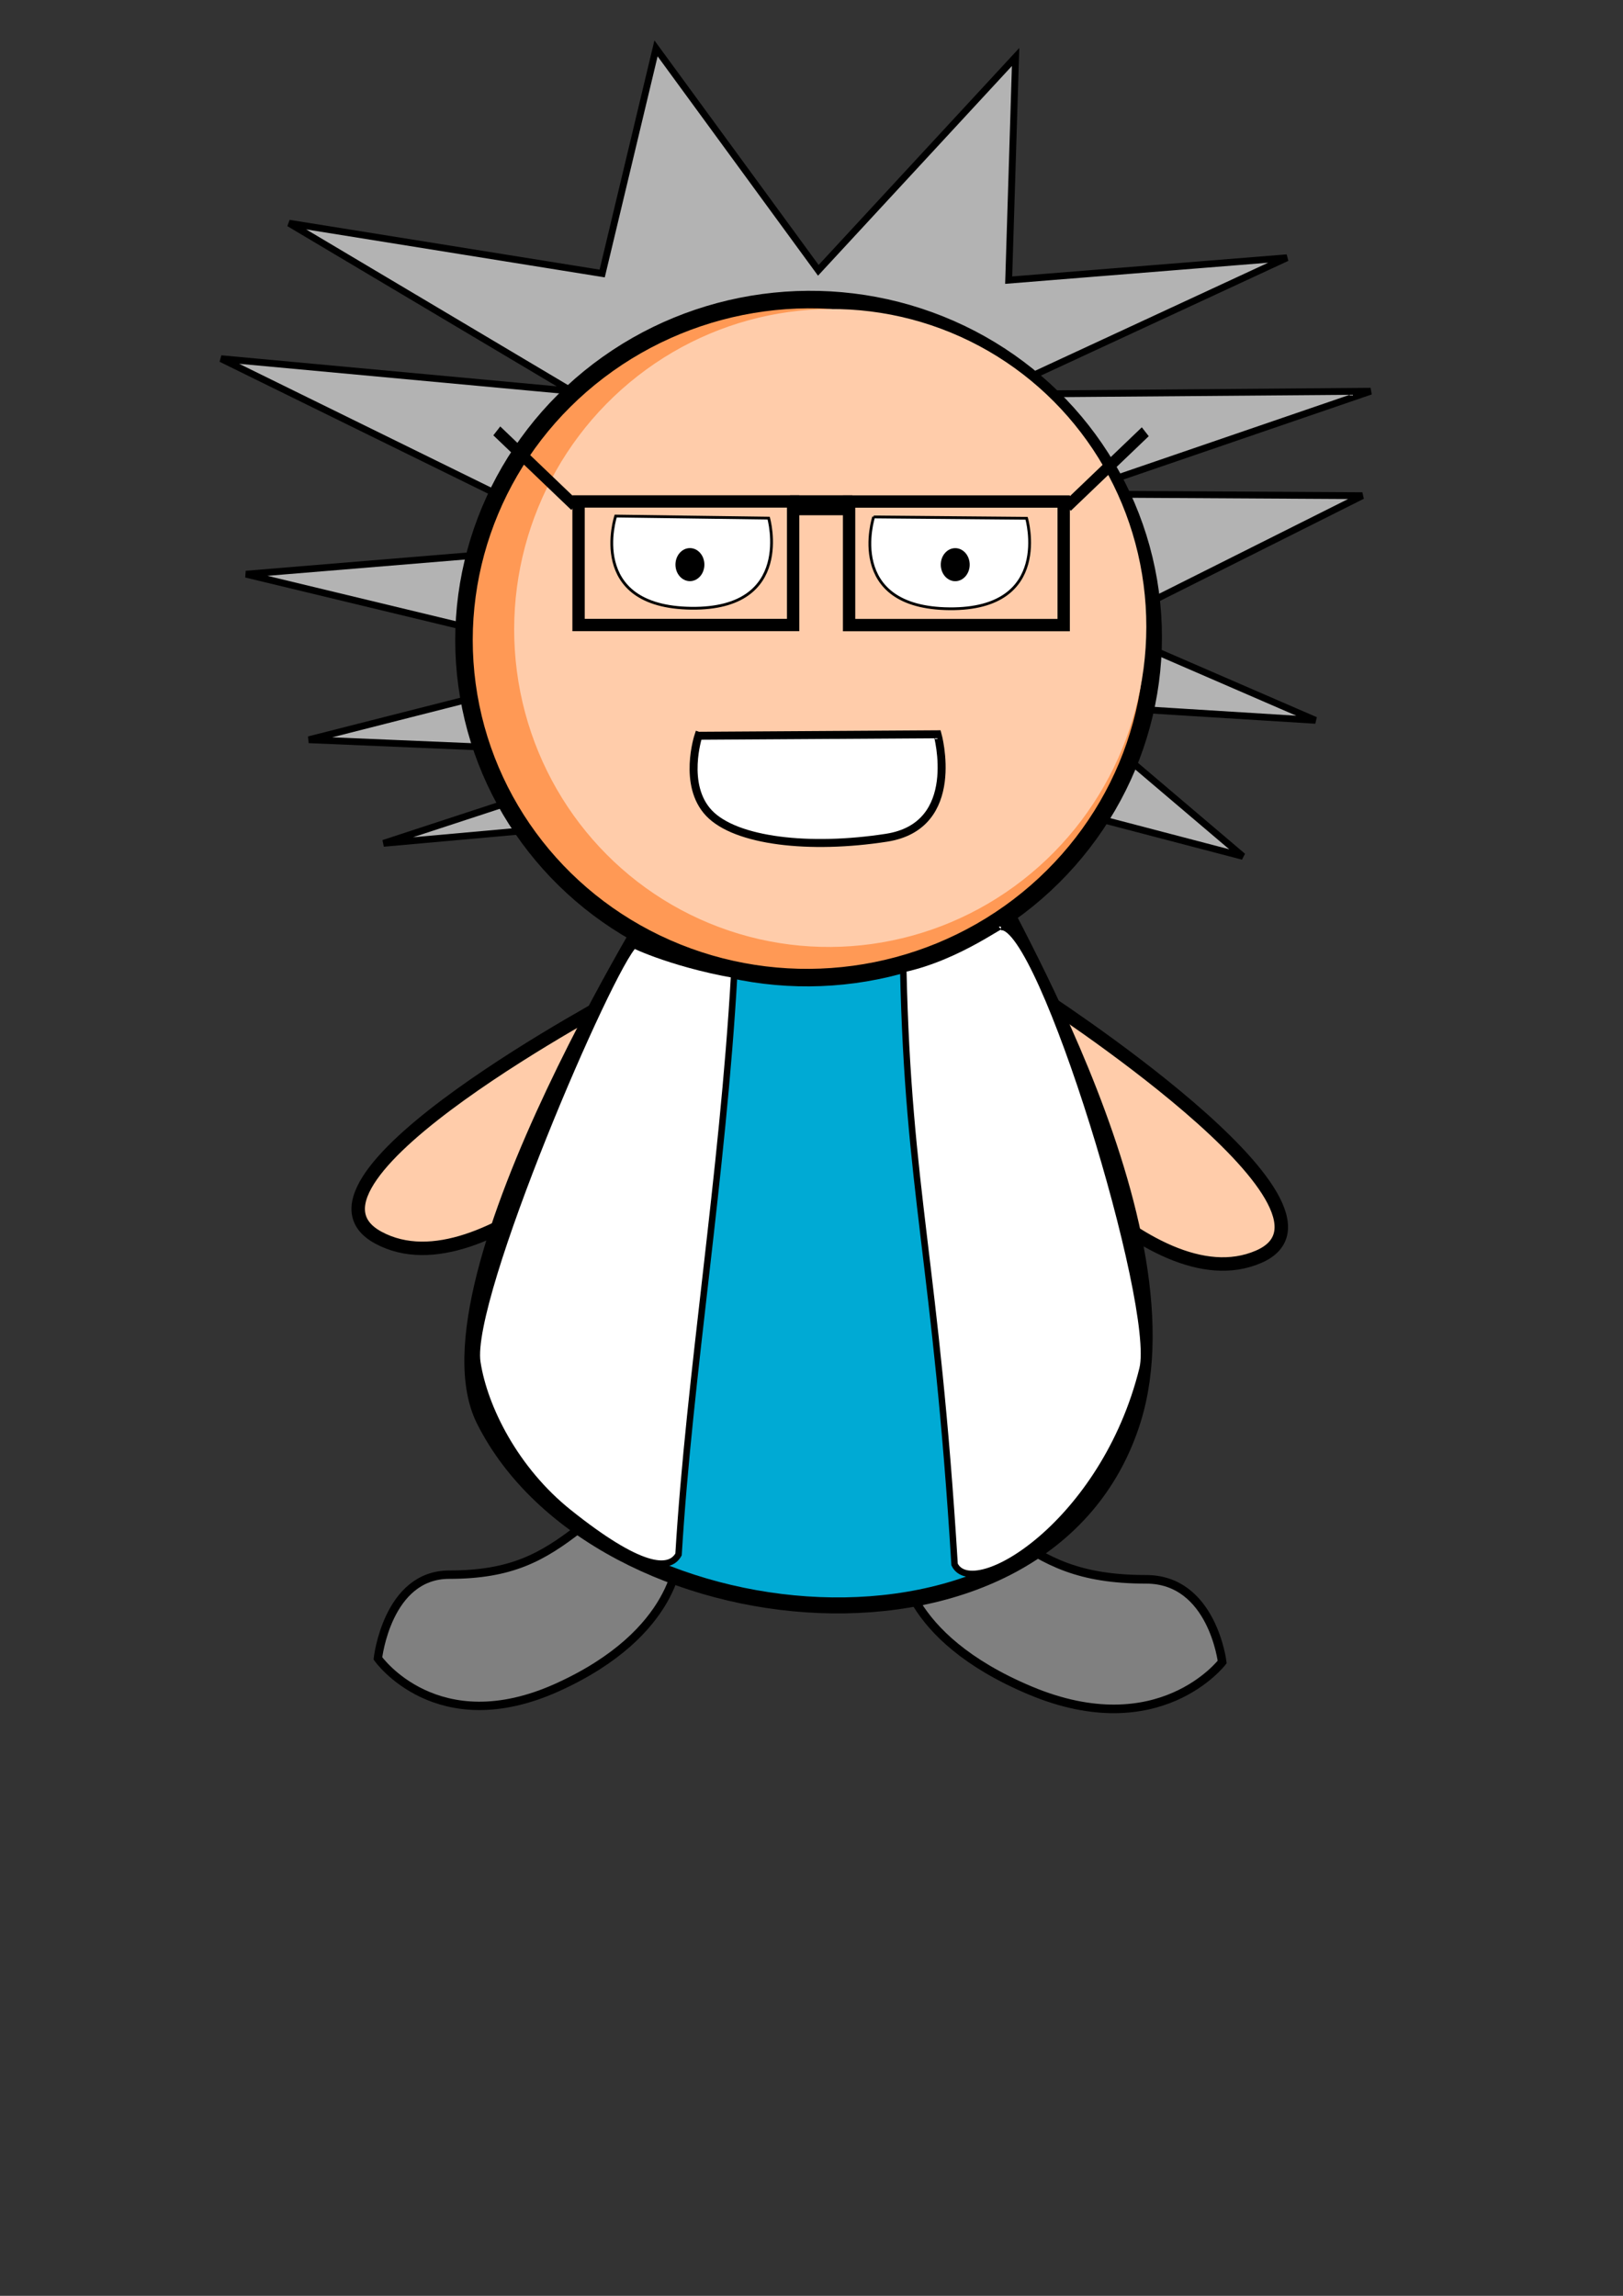 <?xml version="1.0" encoding="UTF-8" standalone="no"?>
<!-- Created with Inkscape (http://www.inkscape.org/) -->

<svg
   xmlns:dc="http://purl.org/dc/elements/1.1/"
   xmlns:cc="http://creativecommons.org/ns#"
   xmlns:rdf="http://www.w3.org/1999/02/22-rdf-syntax-ns#"
   xmlns:svg="http://www.w3.org/2000/svg"
   xmlns="http://www.w3.org/2000/svg"
   xmlns:sodipodi="http://sodipodi.sourceforge.net/DTD/sodipodi-0.dtd"
   xmlns:inkscape="http://www.inkscape.org/namespaces/inkscape"
   width="210mm"
   height="297mm"
   viewBox="0 0 210 297"
   version="1.1"
   id="svg4709"
   inkscape:version="0.92.2 (5c3e80d, 2017-08-06)"
   sodipodi:docname="Prof.svg"
   inkscape:export-filename="C:\Users\Senistan.JEGARAJASIN\Desktop\Student Invaders\Student-Invaders\Sprites\Prof.png"
   inkscape:export-xdpi="96"
   inkscape:export-ydpi="96">
  <rect x="0" y="0" width="210" height="297" fill="#333333" stroke="none"/>
  <defs
     id="defs4703" />
  <sodipodi:namedview
     id="base"
     pagecolor="#ffffff"
     bordercolor="#666666"
     borderopacity="1.0"
     inkscape:pageopacity="0.0"
     inkscape:pageshadow="2"
     inkscape:zoom="0.7"
     inkscape:cx="-208.9639"
     inkscape:cy="821.90641"
     inkscape:document-units="mm"
     inkscape:current-layer="layer1"
     showgrid="false"
     objecttolerance="20"
     inkscape:window-width="1920"
     inkscape:window-height="1018"
     inkscape:window-x="-8"
     inkscape:window-y="-8"
     inkscape:window-maximized="1" />
  <g
     inkscape:label="Calque 1"
     inkscape:groupmode="layer"
     id="layer1">
    <path
       style="fill:#808080;stroke:#000000;stroke-width:1.112;stroke-linecap:butt;stroke-linejoin:miter;stroke-miterlimit:4;stroke-dasharray:none;stroke-opacity:1"
       d="m 116.595,201.728 c 0,0 8.566,-7.007 13.705,-3.319 5.139,3.688 9.422,5.901 17.988,5.901 8.566,0 9.85,10.695 9.85,10.695 0,0 -8.137,10.695 -24.84,3.688 -16.703,-7.007 -16.703,-16.965 -16.703,-16.965 z"
       id="path6066-5"
       inkscape:connector-curvature="0" />
    <path
       style="fill:#808080;stroke:#000000;stroke-width:1.083;stroke-linecap:butt;stroke-linejoin:miter;stroke-miterlimit:4;stroke-dasharray:none;stroke-opacity:1"
       d="m 87.797,201.095 c 0,0 -8.021,-7.095 -12.833,-3.361 -4.812,3.734 -8.823,5.975 -16.844,5.975 -8.021,0 -9.224,10.829 -9.224,10.829 0,0 7.62,10.829 23.26,3.734 15.641,-7.095 15.641,-17.177 15.641,-17.177 z"
       id="path6066"
       inkscape:connector-curvature="0" />
    <path
       style="fill:#ffccaa;fill-opacity:1;stroke:#000000;stroke-width:1.741;stroke-linecap:butt;stroke-linejoin:miter;stroke-miterlimit:4;stroke-dasharray:none;stroke-opacity:1"
       d="m 134.119,128.584 c 0,0 43.14,27.785 28.719,34.004 -14.421,6.219 -34.336,-20.752 -34.336,-20.752 z"
       id="path5364-4"
       inkscape:connector-curvature="0" />
    <path
       style="fill:#ffccaa;fill-opacity:1;stroke:#000000;stroke-width:1.741;stroke-linecap:butt;stroke-linejoin:miter;stroke-miterlimit:4;stroke-dasharray:none;stroke-opacity:1"
       d="m 80.513,128.717 c 0,0 -45.374,23.964 -31.543,31.402 13.831,7.438 35.997,-17.716 35.997,-17.716 z"
       id="path5364"
       inkscape:connector-curvature="0" />
    <path
       style="fill:#00aad4;fill-opacity:1;stroke:#000000;stroke-width:2.07;stroke-linecap:butt;stroke-linejoin:miter;stroke-miterlimit:4;stroke-dasharray:none;stroke-opacity:1"
       d="m 127.93,113.199 -40.411,-0.72 c 0,0 -33.909,53.239 -24.868,71.237 14.569,29.004 73.034,34.793 83.93,0 8.287,-26.462 -19.969,-70.421 -18.651,-70.518 z"
       id="path5360"
       inkscape:connector-curvature="0"
       sodipodi:nodetypes="ccssc" />
    <path
       style="fill:#b3b3b3;stroke:#000000;stroke-width:0.882;stroke-linecap:butt;stroke-linejoin:miter;stroke-miterlimit:4;stroke-dasharray:none;stroke-opacity:1"
       d="M 88.578,105.6 49.623,109.098 84.764,97.584 39.958,95.698 79.269,85.705 31.831,74.28 77.657,70.497 28.603,46.403 73.939,50.596 37.405,28.876 77.917,35.382 84.881,6.257 105.883,34.972 131.408,7.371 l -0.896,28.871 36.004,-2.895 -38.098,17.658 48.927,-0.393 -38.823,13.3 37.75,0.215 -33.904,16.99 27.844,12.069 -32.51,-2.021 23.107,19.619 -24.66,-6.451 z"
       id="path5358"
       inkscape:connector-curvature="0"
       sodipodi:nodetypes="cccccccccccccccccccccccccc" />
    <ellipse
       id="path3703"
       cx="92.625"
       cy="95.872"
       rx="44.601"
       ry="43.845"
       style="fill:#ff9955;fill-opacity:1;stroke:#000000;stroke-width:2.265;stroke-miterlimit:4;stroke-dasharray:none;stroke-opacity:1"
       transform="rotate(-7.692)" />
    <ellipse
       transform="matrix(0.991,-0.137,0.13,0.991,0,0)"
       style="fill:#ffccaa;fill-opacity:1;stroke:none;stroke-width:2.104;stroke-miterlimit:4;stroke-dasharray:none;stroke-opacity:1"
       ry="41.252"
       rx="40.912"
       cy="95.238"
       cx="95.908"
       id="ellipse4519" />
    <path
       style="fill:#ffffff;fill-opacity:1;stroke:#000000;stroke-width:0.36;stroke-linecap:butt;stroke-linejoin:miter;stroke-miterlimit:4;stroke-dasharray:none;stroke-opacity:1"
       d="m 79.664,66.76 19.791,0.267 c 0,0 3.366,11.82 -9.996,11.66 C 75.796,78.523 79.664,66.76 79.664,66.76 Z"
       id="path4733"
       inkscape:connector-curvature="0"
       sodipodi:nodetypes="ccsc" />
    <path
       style="fill:#ffffff;fill-opacity:1;stroke:#000000;stroke-width:0.36;stroke-linecap:butt;stroke-linejoin:miter;stroke-miterlimit:4;stroke-dasharray:none;stroke-opacity:1"
       d="m 113.039,66.874 19.792,0.174 c 0,0 3.422,11.804 -9.941,11.707 -13.664,-0.1 -9.851,-11.881 -9.851,-11.881 z"
       id="path4733-3"
       inkscape:connector-curvature="0"
       sodipodi:nodetypes="ccsc" />
    <ellipse
       style="fill:#000000;fill-opacity:1;stroke:none;stroke-width:0.856;stroke-miterlimit:4;stroke-dasharray:none;stroke-opacity:1"
       id="path5295"
       cx="89.269"
       cy="73.043"
       rx="1.871"
       ry="2.138" />
    <ellipse
       style="fill:#000000;fill-opacity:1;stroke:none;stroke-width:0.856;stroke-miterlimit:4;stroke-dasharray:none;stroke-opacity:1"
       id="path5295-0"
       cx="123.598"
       cy="73.049"
       rx="1.871"
       ry="2.138" />
    <rect
       style="fill:none;fill-opacity:1;stroke:#000000;stroke-width:1.596;stroke-miterlimit:4;stroke-dasharray:none;stroke-opacity:1"
       id="rect5312"
       width="27.765"
       height="15.985"
       x="74.859"
       y="64.87" />
    <rect
       style="fill:#000000;fill-opacity:1;stroke:none;stroke-width:10.194;stroke-miterlimit:4;stroke-dasharray:none;stroke-opacity:1"
       id="rect5329"
       width="8.064"
       height="2.582"
       x="102.226"
       y="64.073" />
    <rect
       style="fill:none;fill-opacity:1;stroke:#000000;stroke-width:1.596;stroke-miterlimit:4;stroke-dasharray:none;stroke-opacity:1"
       id="rect5312-5"
       width="27.765"
       height="15.985"
       x="109.864"
       y="64.881" />
    <path
       style="fill:#ffffff;fill-opacity:1;stroke:#000000;stroke-width:1.033;stroke-linecap:butt;stroke-linejoin:miter;stroke-miterlimit:4;stroke-dasharray:none;stroke-opacity:1"
       d="m 90.368,95.183 30.939,-0.192 c 0,0 3.316,11.851 -6.612,13.386 -9.928,1.535 -19.491,0.459 -22.955,-3.185 -3.463,-3.644 -1.373,-10.009 -1.373,-10.009 z"
       id="path5333"
       inkscape:connector-curvature="0"
       sodipodi:nodetypes="ccsccc" />
    <rect
       style="fill:#000000;fill-opacity:1;stroke:none;stroke-width:0.447;stroke-miterlimit:4;stroke-dasharray:none;stroke-opacity:1"
       id="rect5335"
       width="13.974"
       height="1.454"
       x="85.459"
       y="-4.921"
       transform="matrix(0.722,0.691,-0.615,0.789,0,0)" />
    <rect
       style="fill:#000000;fill-opacity:1;stroke:none;stroke-width:0.447;stroke-miterlimit:4;stroke-dasharray:none;stroke-opacity:1"
       id="rect5335-7"
       width="13.974"
       height="1.454"
       x="69.042"
       y="-144.223"
       transform="matrix(0.722,-0.691,-0.615,-0.789,0,0)" />
    <path
       style="fill:#ffffff;fill-opacity:1;stroke:#000000;stroke-width:0.837;stroke-linecap:butt;stroke-linejoin:miter;stroke-miterlimit:4;stroke-dasharray:none;stroke-opacity:1"
       d="m 82.097,122.197 c -1.217,-0.399 4.46,2.417 12.898,3.898 -1.467,25.894 -5.804,51.918 -7.198,75 -1.219,2.194 -5.077,1.859 -14.192,-5.422 -6.916,-5.525 -10.942,-13.55 -11.845,-19.431 -1.283,-8.347 17.277,-51.366 20.337,-54.046 z"
       id="path5381"
       inkscape:connector-curvature="0"
       sodipodi:nodetypes="cccssc" />
    <path
       style="fill:#ffffff;fill-opacity:1;stroke:#000000;stroke-width:0.837;stroke-linecap:butt;stroke-linejoin:miter;stroke-miterlimit:4;stroke-dasharray:none;stroke-opacity:1"
       d="m 129.527,119.925 c 0.775,-1.03 -5.29,3.853 -12.654,5.437 0.63,28.964 4.251,37.806 6.64,77.028 2.359,4.91 19.35,-5.211 24.323,-25.313 2.012,-8.132 -13.087,-57.626 -18.31,-57.152 z"
       id="path5381-8"
       inkscape:connector-curvature="0"
       sodipodi:nodetypes="cccsc" />
  </g>
</svg>
